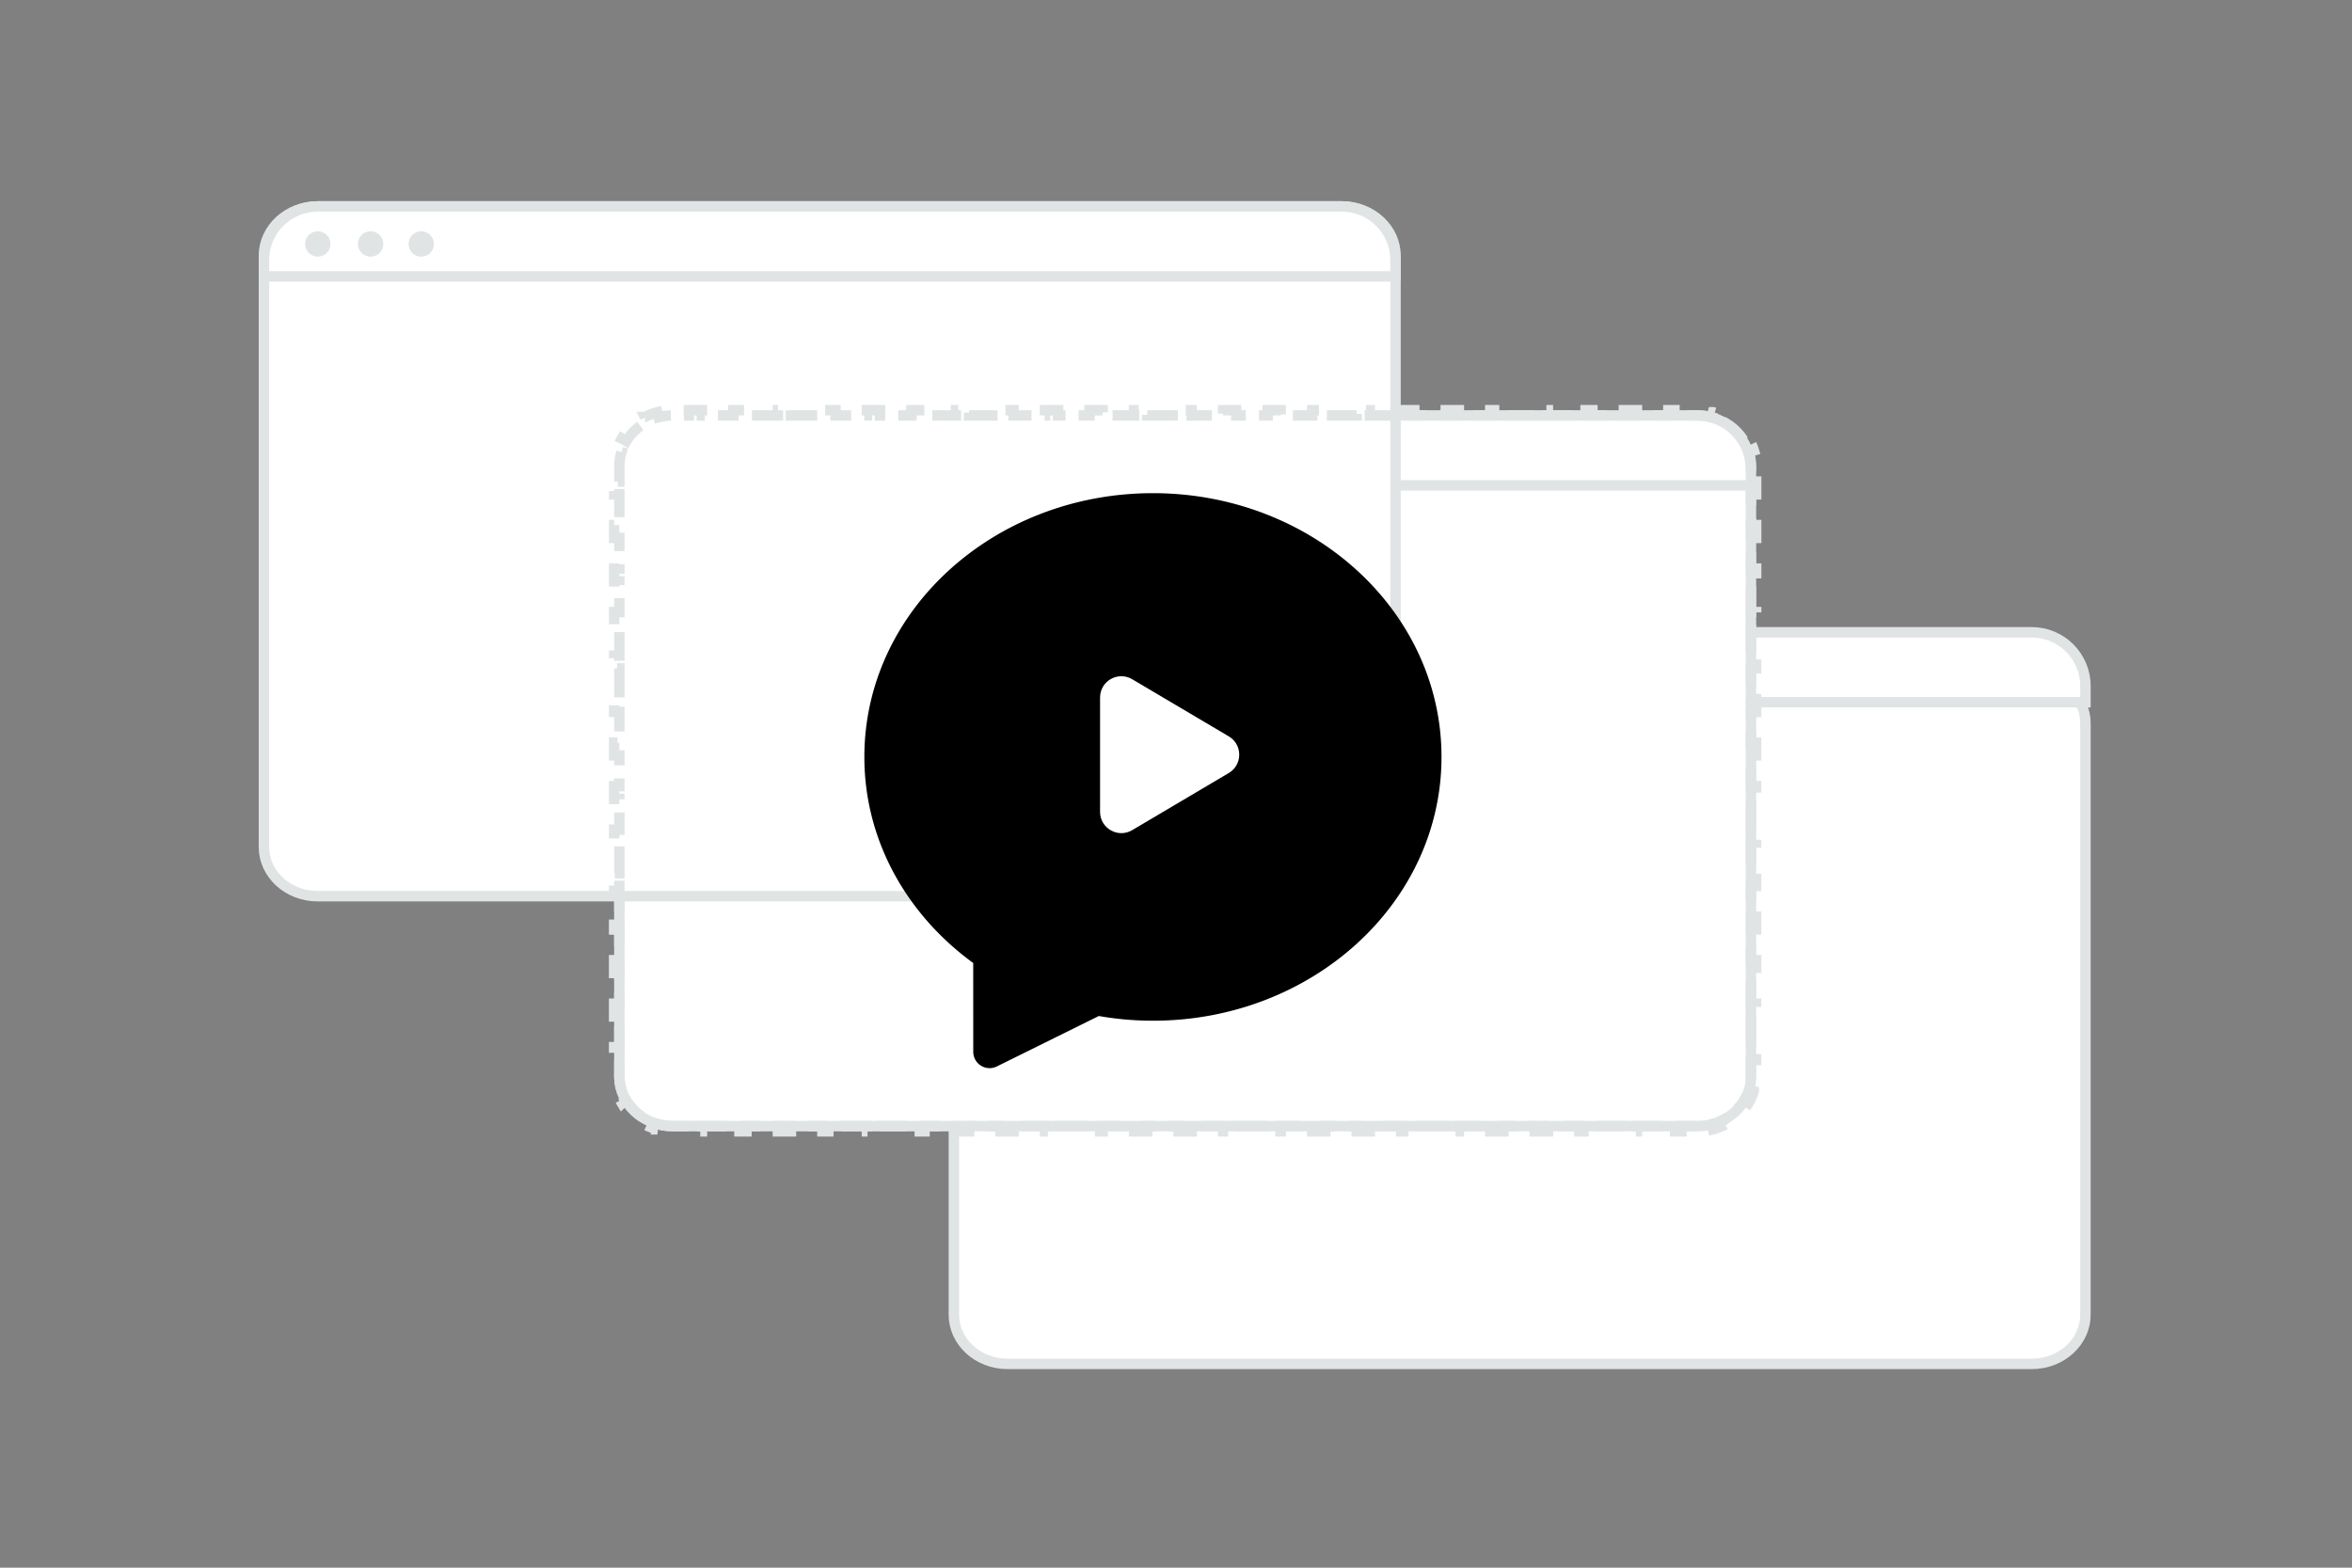<svg width="900" height="600" viewBox="0 0 900 600" fill="none" xmlns="http://www.w3.org/2000/svg"><rect x="0" y="0" width="900" height="600" fill="#808080" stroke="none"/><path fill="transparent" d="M0 0h900v600H0z"/><path d="M777.431 522H385.569C374.055 522 365 513.427 365 503.191V276.809c0-10.236 9.055-18.809 20.569-18.809h391.862c11.514 0 20.569 8.572 20.569 18.809v226.382c0 10.236-9.055 18.809-20.569 18.809z" fill="#fff" stroke="#E1E4E5" stroke-width="4"/><path d="M798 268.775H365v-6.206c0-11.358 9.211-20.569 20.569-20.569h391.862c11.358 0 20.569 9.211 20.569 20.569v6.206z" fill="#fff" stroke="#E1E4E5" stroke-width="4"/><path d="M385.61 261.224a4.847 4.847 0 1 0-.001-9.693 4.847 4.847 0 0 0 .001 9.693zm20.195 0a4.847 4.847 0 1 0-.001-9.693 4.847 4.847 0 0 0 .001 9.693zm19.387 0a4.847 4.847 0 1 0 0-9.694 4.847 4.847 0 0 0 0 9.694z" fill="#E1E4E5"/><path d="M649.431 431H257.569C246.055 431 237 422.427 237 412.191V185.809c0-10.236 9.055-18.809 20.569-18.809h391.862c11.514 0 20.569 8.572 20.569 18.809v226.382c0 10.236-9.055 18.809-20.569 18.809z" fill="#fff" stroke="#E1E4E5" stroke-width="4"/><path d="M670 185.775H237v-6.206c0-11.358 9.211-20.569 20.569-20.569h391.862c11.358 0 20.569 9.211 20.569 20.569v6.206z" fill="#fff" stroke="#E1E4E5" stroke-width="4"/><path d="M257.61 178.224a4.847 4.847 0 1 0-.001-9.693 4.847 4.847 0 0 0 .001 9.693zm20.195 0a4.847 4.847 0 1 0-.001-9.693 4.847 4.847 0 0 0 .001 9.693zm19.387 0a4.847 4.847 0 1 0 0-9.694 4.847 4.847 0 0 0 0 9.694z" fill="#E1E4E5"/><path d="M513.431 343H121.569C110.055 343 101 334.427 101 324.191V97.809C101 87.573 110.055 79 121.569 79h391.862C524.945 79 534 87.573 534 97.809V324.19c0 10.236-9.055 18.809-20.569 18.809z" fill="#fff" stroke="#E1E4E5" stroke-width="4"/><path d="M534 105.775H101v-6.206C101 88.21 110.211 79 121.569 79h391.862C524.789 79 534 88.21 534 99.569v6.206z" fill="#fff" stroke="#E1E4E5" stroke-width="4"/><path d="M121.61 98.224a4.847 4.847 0 1 0-.001-9.694 4.847 4.847 0 0 0 .001 9.694zm20.195 0a4.847 4.847 0 1 0-.001-9.694 4.847 4.847 0 0 0 .001 9.694zm19.387 0a4.847 4.847 0 1 0 0-9.694 4.847 4.847 0 0 0 0 9.694z" fill="#E1E4E5"/><path d="M257.569 431c-1.918 0-3.77-.248-5.526-.709l-.509 1.934a23.15 23.15 0 0 1-4.735-1.818l.918-1.777c-3.362-1.738-6.146-4.332-8.031-7.456l-1.713 1.034a20.744 20.744 0 0 1-2.073-4.627l1.912-.587a18.443 18.443 0 0 1-.812-5.424v-5.877h-2v-4.898h2V389.04h-2v-4.898h2v-11.755h-2v-4.898h2v-11.755h-2v-4.898h2v-11.755h-2v-4.898h2v-11.755h-2v-4.898h2v-11.755h-2v-4.898h2v-11.754h-2v-4.898h2V272.47h-2v-4.898h2v-11.755h-2v-4.898h2v-11.755h-2v-4.898h2v-11.755h-2v-4.898h2v-11.755h-2v-4.898h2v-11.755h-2v-4.898h2v-5.877c0-1.885.284-3.704.812-5.424l-1.912-.587a20.744 20.744 0 0 1 2.073-4.627l1.713 1.034c1.885-3.124 4.669-5.718 8.031-7.456l-.918-1.777a23.15 23.15 0 0 1 4.735-1.818l.509 1.934a21.737 21.737 0 0 1 5.526-.709h6.013v-2h5.011v2h12.026v-2h5.011v2h12.027v-2h5.011v2h12.026v-2h5.011v2h12.027v-2h5.011v2h12.026v-2h5.011v2h12.027v-2h5.011v2h12.026v-2h5.011v2h12.027v-2h5.011v2h12.026v-2h5.011v2h12.027v-2h5.011v2h12.026v-2h5.011v2h12.027v-2h5.011v2h12.026v-2h5.011v2h12.027v-2h5.011v2h12.026v-2h5.012v2h12.026v-2h5.011v2h12.027v-2h5.011v2h12.026v-2h5.011v2h12.027v-2h5.011v2h12.026v-2h5.011v2h12.027v-2h5.011v2h12.026v-2h5.011v2h6.013c1.918 0 3.77.248 5.526.709l.509-1.934a23.15 23.15 0 0 1 4.735 1.818l-.918 1.777c3.362 1.738 6.146 4.332 8.031 7.456l1.713-1.034a20.744 20.744 0 0 1 2.073 4.627l-1.912.587c.528 1.72.812 3.539.812 5.424v5.877h2v4.898h-2v11.755h2v4.898h-2v11.755h2v4.898h-2v11.755h2v4.898h-2v11.755h2v4.898h-2v11.755h2v4.898h-2v11.755h2v4.898h-2v11.754h2v4.898h-2v11.755h2v4.898h-2v11.755h2v4.898h-2v11.755h2v4.898h-2v11.755h2v4.898h-2v11.755h2v4.898h-2v11.755h2v4.898h-2v5.877c0 1.885-.284 3.704-.812 5.424l1.912.587a20.744 20.744 0 0 1-2.073 4.627l-1.713-1.034c-1.885 3.124-4.669 5.718-8.031 7.456l.918 1.777a23.15 23.15 0 0 1-4.735 1.818l-.509-1.934a21.737 21.737 0 0 1-5.526.709h-6.013v2h-5.011v-2h-12.026v2h-5.011v-2h-12.027v2h-5.011v-2h-12.026v2h-5.011v-2h-12.027v2h-5.011v-2h-12.026v2h-5.011v-2h-12.027v2h-5.011v-2h-12.026v2h-5.011v-2h-12.027v2h-5.011v-2h-12.026v2h-5.011v-2h-12.027v2h-5.011v-2h-12.026v2h-5.011v-2h-12.027v2h-5.011v-2h-12.026v2h-5.011v-2h-12.027v2h-5.011v-2h-12.026v2h-5.012v-2h-12.026v2h-5.011v-2H353.78v2h-5.011v-2h-12.026v2h-5.011v-2h-12.027v2h-5.011v-2h-12.026v2h-5.011v-2H285.63v2h-5.011v-2h-12.026v2h-5.011v-2h-6.013z" stroke="#E1E4E5" stroke-width="4" stroke-dasharray="12 5"/><path fill-rule="evenodd" clip-rule="evenodd" d="M337 289.704c0 31.055 16.436 58.395 41.657 75.629-.011 9.897.012 23.231.012 37.225l40.87-20.221a114.597 114.597 0 0 0 21.633 2.071c57.318 0 104.173-42.166 104.173-94.704 0-52.537-46.855-94.704-104.173-94.704C383.854 195 337 237.167 337 289.704z" fill="#000" stroke="#000" stroke-width="12.5" stroke-linecap="round" stroke-linejoin="round"/><path fill-rule="evenodd" clip-rule="evenodd" d="m433.223 259.957 36.981 21.876c5.324 3.149 5.324 10.857 0 14.017l-36.981 21.877c-5.429 3.206-12.281-.707-12.281-7.003v-43.753c0-6.319 6.852-10.232 12.281-7.014z" fill="#fff"/></svg>